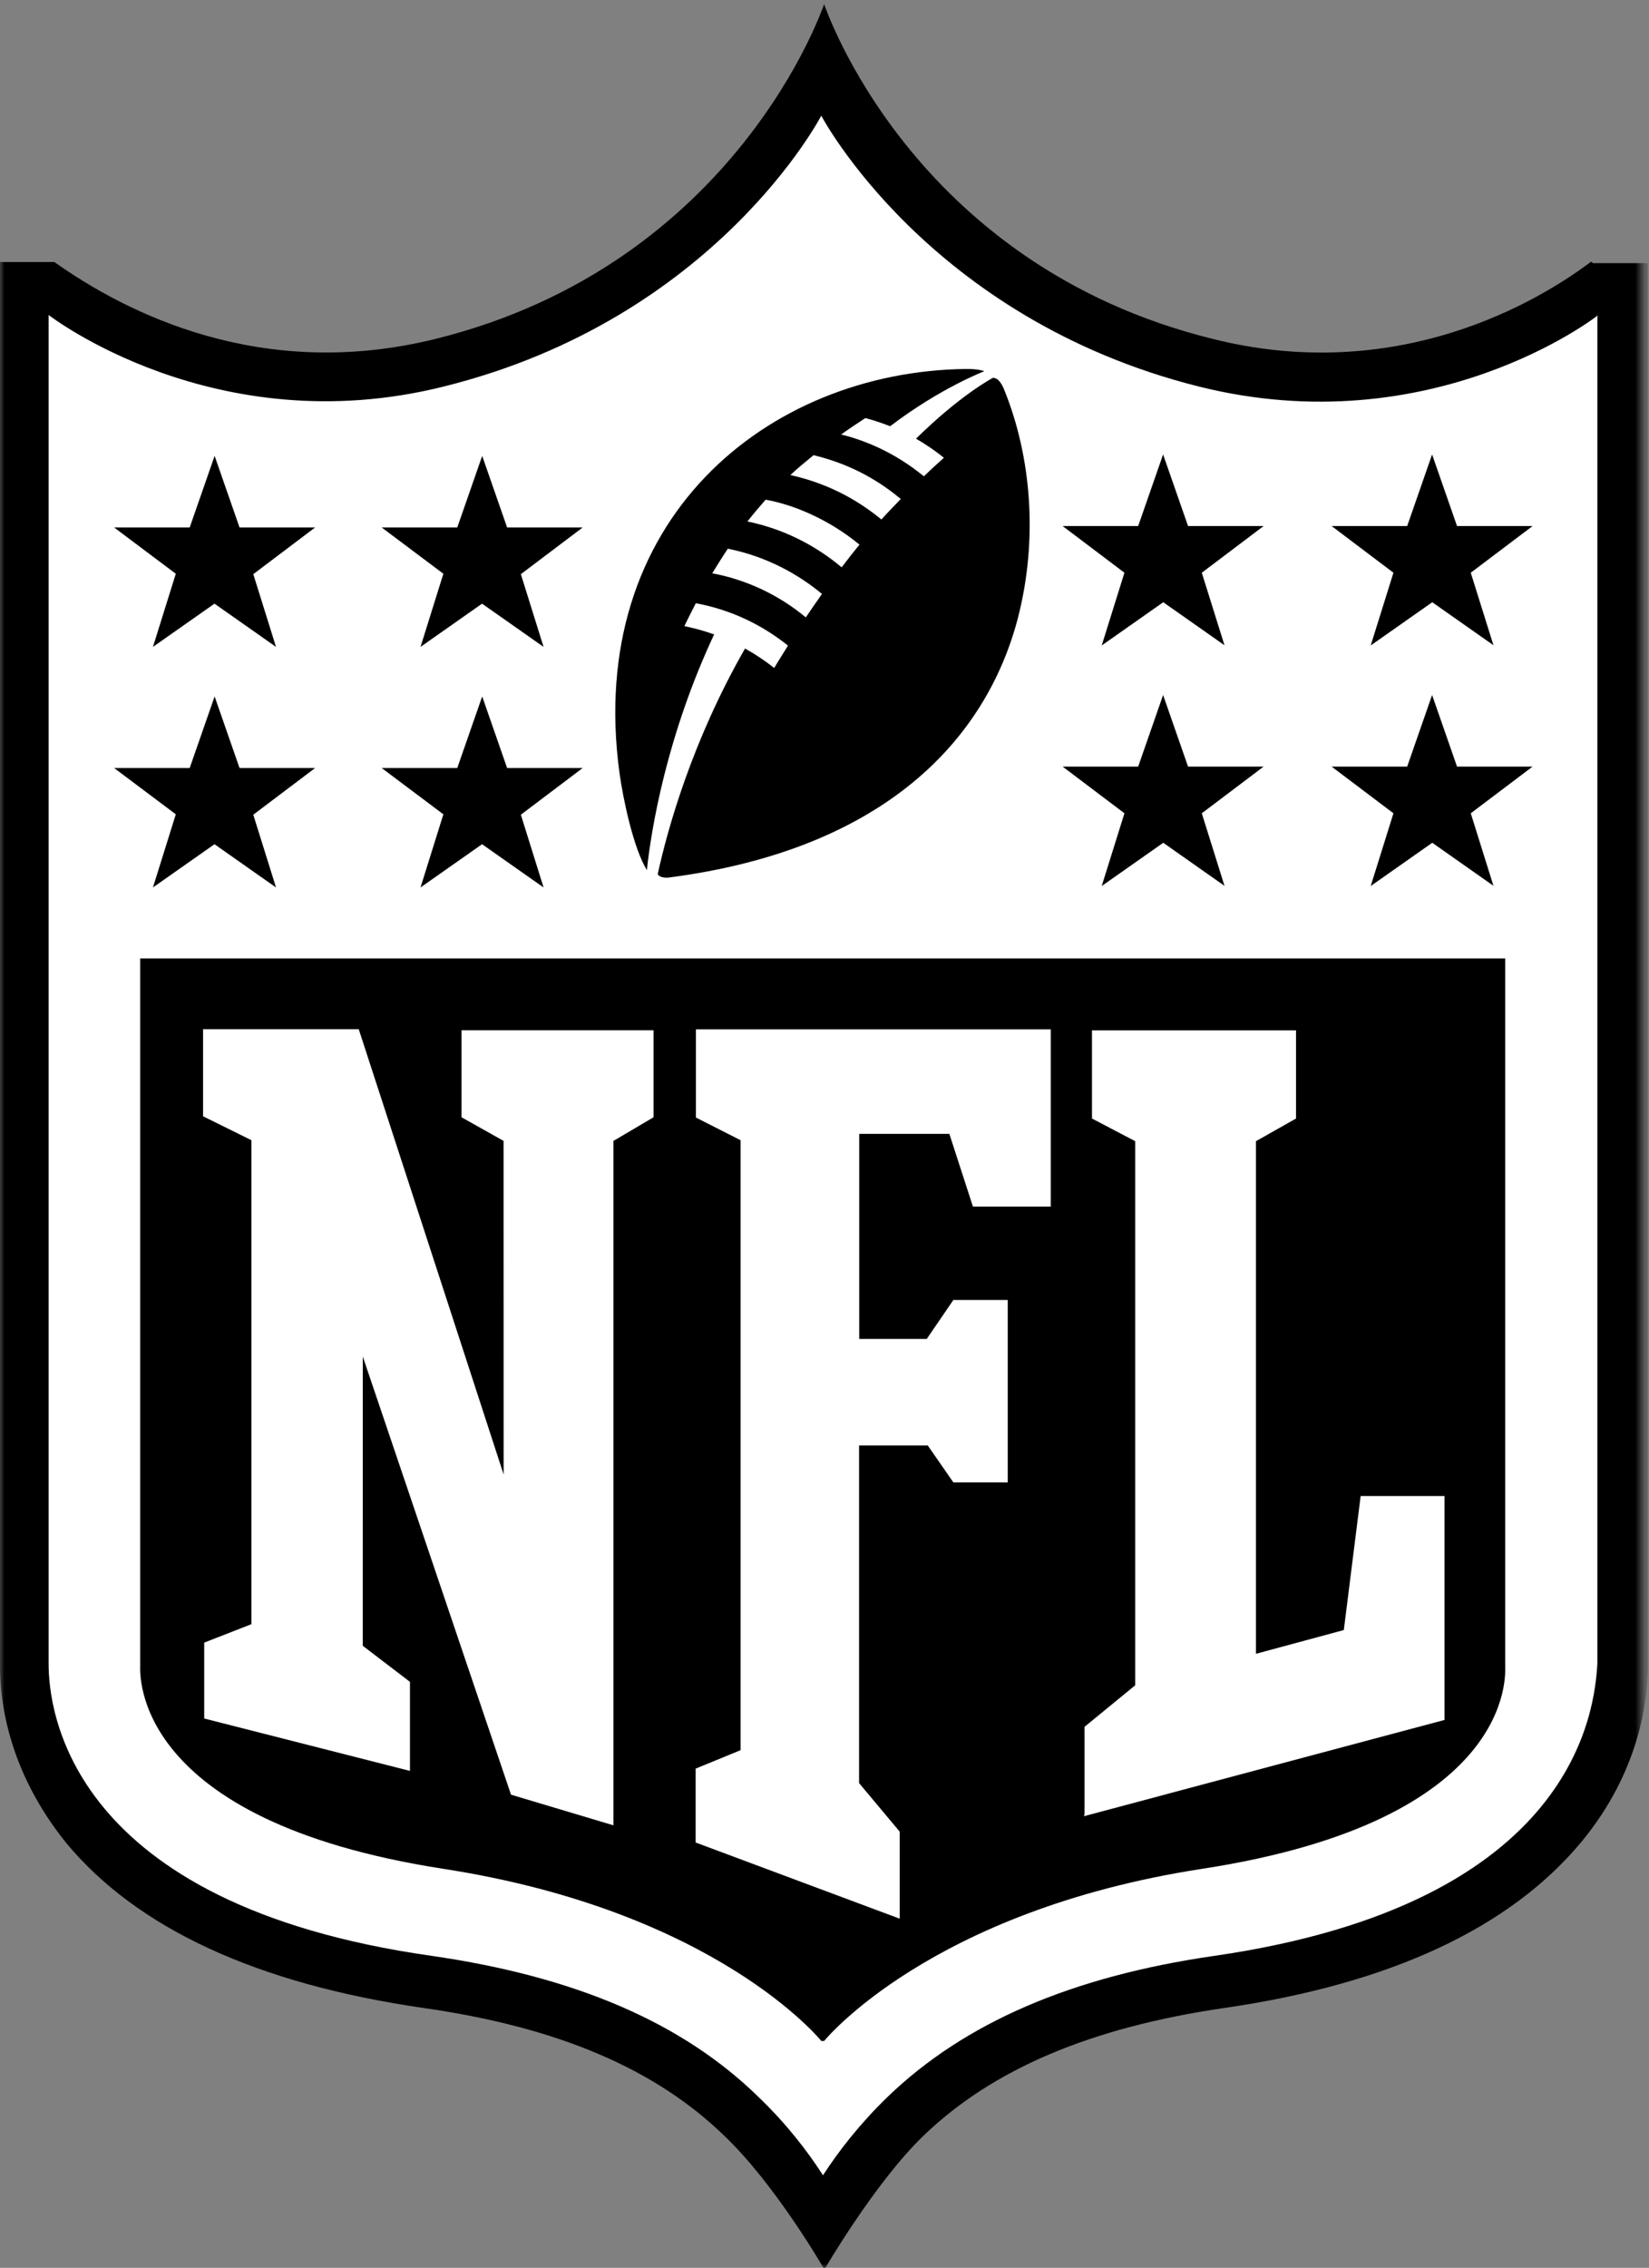 <svg width="179" height="246" viewBox="0 0 179 246" fill="none" xmlns="http://www.w3.org/2000/svg">
<rect x="0" y="0" width="179" height="246" fill="#808080" stroke="none"/>
<g clip-path="url(#clip0_195_128)">
<mask id="mask0_195_128" style="mask-type:luminance" maskUnits="userSpaceOnUse" x="-1" y="0" width="180" height="247">
<path d="M-0.004 246.148H178.303V0.122H-0.004V246.148Z" fill="white"/>
</mask>
<g mask="url(#mask0_195_128)">
<path d="M172.711 28.391C165.256 33.982 150.345 41.438 131.707 36.778C98.779 28.701 89.46 0.433 89.46 0.433C89.46 0.433 80.079 28.67 47.213 36.778C28.295 41.438 13.664 33.92 5.898 28.422H-0.004V180.635C-0.004 184.673 0.928 192.129 7.172 199.894C14.907 209.214 27.954 215.209 46.002 217.818C60.602 219.9 71.163 224.435 78.619 231.673C84.21 236.985 89.491 246.18 89.491 246.18C89.491 246.18 94.927 236.798 100.239 231.673C107.757 224.435 118.412 219.931 132.856 217.818C150.936 215.206 163.92 209.12 171.686 199.77C177.93 192.191 178.862 184.58 178.862 180.759V28.546H172.929" fill="black"/>
<path d="M173.333 34.293C173.333 34.293 155.409 48.24 130.154 41.934C100.736 34.572 89.149 12.548 89.149 12.548C89.149 12.548 77.718 34.603 48.145 41.934C23.294 48.147 5.277 34.168 5.277 34.168V180.479C5.28 185.45 7.358 206.573 46.903 212.165C62.465 214.417 74.083 219.402 82.315 227.448C85.322 230.331 87.596 233.257 89.336 235.959C91.085 233.266 93.374 230.337 96.356 227.448C104.712 219.402 116.33 214.401 131.769 212.165C171.22 206.48 173.084 185.356 173.395 180.479V34.168" fill="white"/>
<path d="M89.46 221.391C89.46 221.391 100.892 207.288 130.465 202.721C164.635 197.471 163.392 181.505 163.392 180.697V103.969H15.217V180.697C15.217 181.505 14.211 197.471 48.145 202.721C77.842 207.319 89.15 221.391 89.15 221.391" fill="black"/>
<path d="M54.669 160.102L54.663 123.757L50.097 121.194V111.751H70.941V121.194L66.592 123.757V198L55.471 194.676L39.38 147.148L39.377 178.522L44.502 182.436V192.097L22.167 186.413V178.181L27.293 176.18V123.682L22.043 121.088V111.645H38.942L54.722 160.105" fill="white"/>
<path d="M93.188 193.34L97.661 198.683V208.126L75.512 199.863V191.849L80.389 189.848V123.682L75.543 121.225V111.658H114.063V130.886H105.613L103.053 122.996H93.268V145.238H100.599L103.488 141.013H109.39V160.801H103.488L100.708 156.793H93.253V193.449" fill="white"/>
<path d="M117.728 196.757V187.314L123.227 182.809V123.788L118.536 121.331V111.763H140.685V121.331L136.336 123.788V179.392L145.872 176.817L147.699 162.279H156.801V186.571L117.66 197.009" fill="white"/>
<path d="M19.1 88.344L12.391 83.311H20.591L23.297 75.546L26.003 83.311H34.204L27.494 88.375L29.96 96.265L23.282 91.575L16.603 96.265L19.069 88.375" fill="black"/>
<path d="M48.145 88.344L41.435 83.311H49.636L52.342 75.546L55.048 83.311H63.249L56.539 88.375L59.005 96.265L52.327 91.575L45.648 96.265L48.114 88.375" fill="black"/>
<path d="M19.1 62.25L12.391 57.218H20.591L23.297 49.452L26.003 57.218H34.204L27.494 62.281L29.96 70.171L23.282 65.481L16.603 70.171L19.069 62.281" fill="black"/>
<path d="M48.145 62.25L41.435 57.218H49.636L52.342 49.452L55.048 57.218H63.249L56.539 62.281L59.005 70.171L52.327 65.481L45.648 70.171L48.114 62.281" fill="black"/>
<path d="M162.15 96.11L155.471 91.419L148.792 96.11L151.259 88.22L144.549 83.156H152.75L155.455 75.39L158.161 83.156H166.362L159.652 88.22L162.122 96.11" fill="black"/>
<path d="M132.949 96.11L126.271 91.419L119.592 96.11L122.058 88.22L115.349 83.156H123.55L126.255 75.39L128.964 83.156H137.165L130.455 88.22L132.925 96.11" fill="black"/>
<path d="M162.15 70.016L155.471 65.326L148.792 70.016L151.259 62.126L144.549 57.062H152.75L155.455 49.297L158.161 57.062H166.362L159.652 62.126L162.122 70.016" fill="black"/>
<path d="M132.949 70.016L126.271 65.326L119.592 70.016L122.058 62.126L115.349 57.062H123.55L126.255 49.297L128.964 57.062H137.165L130.455 62.126L132.925 70.016" fill="black"/>
<path d="M95.673 56.348C92.688 53.888 89.336 52.309 85.795 51.533C86.655 50.719 87.537 50.02 88.311 49.374C92.753 50.443 95.735 52.434 97.785 54.127C97.058 54.872 96.353 55.599 95.685 56.342L95.673 56.348ZM91.355 61.535C88.51 59.147 85.049 57.373 81.135 56.565C81.735 55.792 82.437 54.968 83.111 54.204C86.105 54.736 89.945 56.314 93.3 59.081C92.616 59.901 91.976 60.734 91.374 61.526L91.355 61.535ZM87.472 66.972C84.403 64.415 80.824 62.84 77.314 62.188C77.314 62.188 78.392 60.43 79.004 59.519C83.291 60.371 86.77 62.377 89.224 64.427C88.597 65.322 88.003 66.18 87.472 66.969V66.972ZM107.757 41.002C107.757 41.002 104.278 42.813 99.432 47.588C100.525 48.206 101.755 49.069 102.46 49.657C101.727 50.306 100.979 51.008 100.283 51.666C97.114 49.066 93.853 47.752 91.305 47.131C92.15 46.525 93.048 45.929 93.933 45.351C95.3 45.699 96.624 46.236 96.624 46.236C102.091 42.074 106.844 40.272 106.844 40.272C106.844 40.272 106.294 40.003 104.831 40.023C83.303 40.3 63.516 56.362 67.243 83.823C67.644 86.74 68.778 92.055 70.219 94.384C70.698 89.818 72.418 79.691 77.519 68.819C75.745 68.182 74.288 67.921 74.288 67.921C74.81 66.828 75.534 65.433 75.534 65.433C79.324 66.144 82.648 67.725 85.537 70.03C84.844 71.152 84.375 71.882 84.043 72.459C83.03 71.661 82.005 70.975 80.874 70.347C75.127 80.381 72.487 89.855 71.4 94.794C71.459 95.1 72.083 95.257 72.586 95.192C96.164 92.138 107.067 80.095 110.484 67.079C112.693 58.537 111.969 49.59 109.012 42.29C108.804 41.778 108.4 40.926 107.713 40.989" fill="black"/>
</g>
</g>
<defs>
<clipPath id="clip0_195_128">
<rect width="179" height="246" fill="white"/>
</clipPath>
</defs>
</svg>
